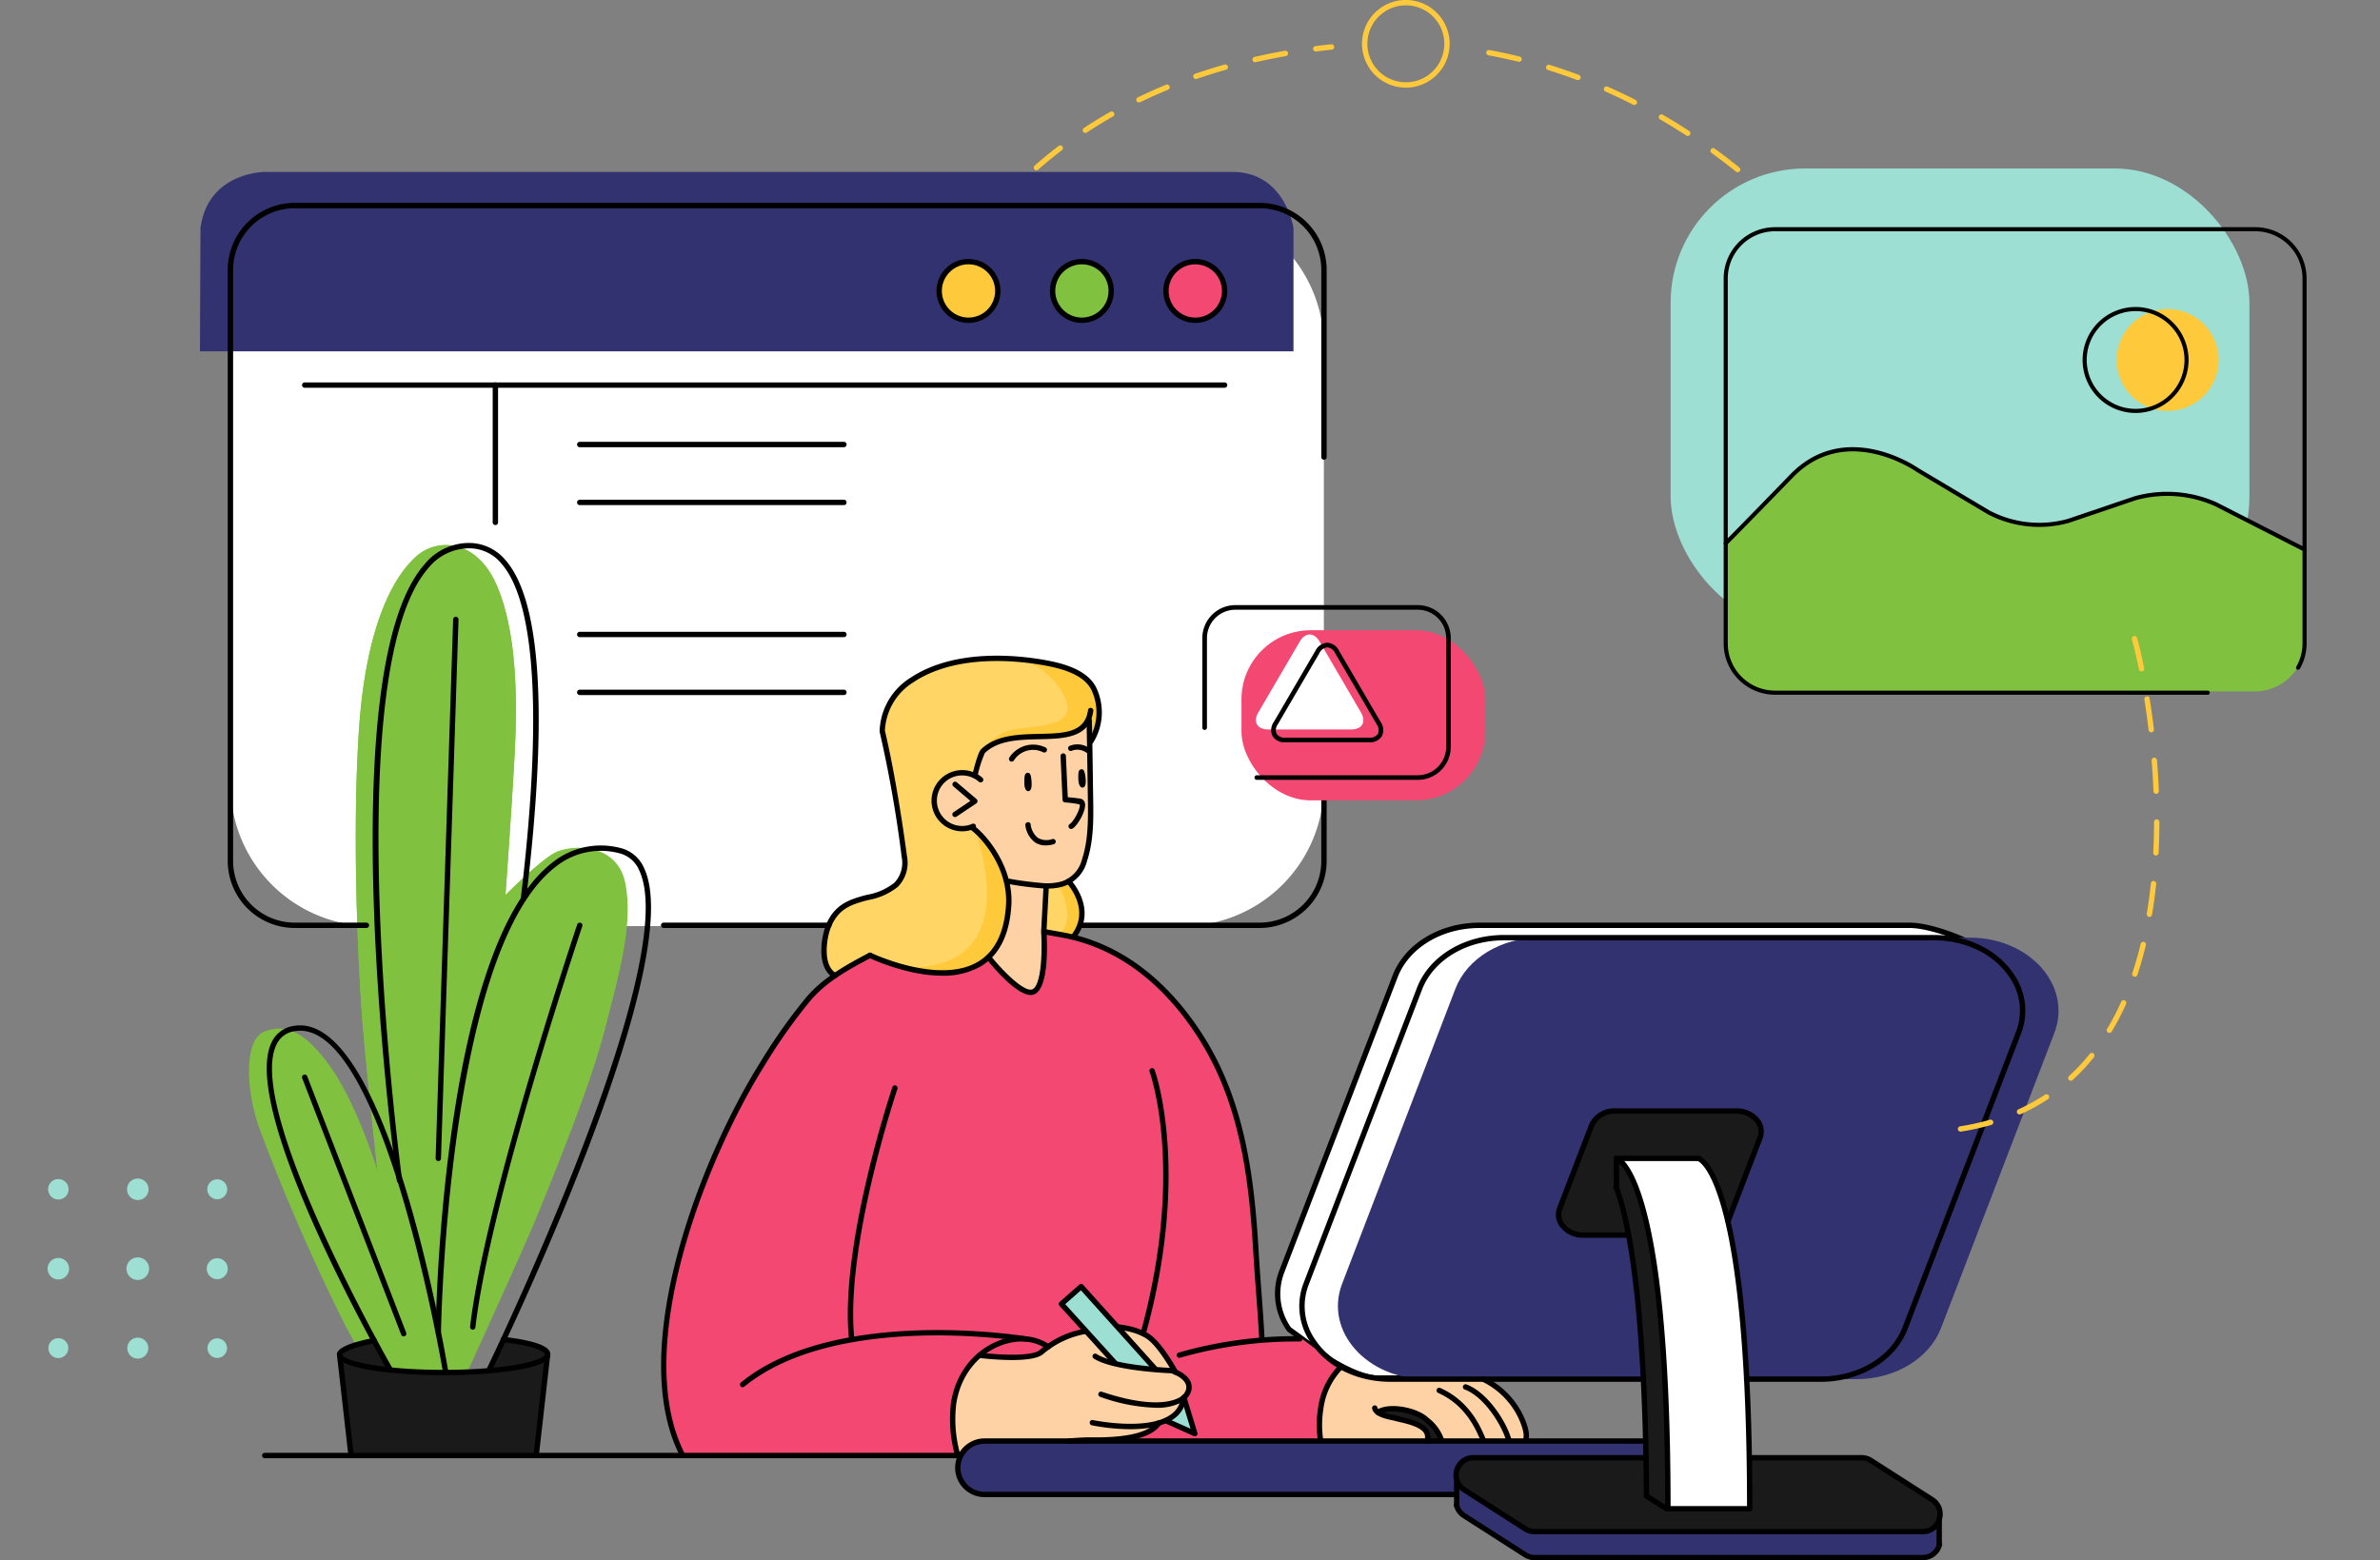 <svg xmlns="http://www.w3.org/2000/svg" width="400" height="262.279" viewBox="0 0 400 262.279">
  <rect x="0" y="0" width="400" height="262.279" fill="#808080" stroke="none"/>
  <g id="t2-ic1" transform="translate(-180 -397)">
    <rect id="Rectangle_5646" data-name="Rectangle 5646" width="400" height="262" transform="translate(180 397)" fill="none"/>
    <g id="Group_57772" data-name="Group 57772" transform="translate(5120.138 -1164.122)">
      <g id="Group_57692" data-name="Group 57692" transform="translate(-4711.227 1561.122)">
        <path id="Path_102372" data-name="Path 102372" d="M-4454.992,1575.851c-.216,0-.435-.009-.653-.028a7.326,7.326,0,0,1-5-2.6,7.336,7.336,0,0,1-1.7-5.376,7.318,7.318,0,0,1,2.6-5,7.329,7.329,0,0,1,5.376-1.7,7.324,7.324,0,0,1,5,2.6,7.338,7.338,0,0,1,1.7,5.376,7.321,7.321,0,0,1-2.6,5A7.309,7.309,0,0,1-4454.992,1575.851Zm-.025-13.829a6.419,6.419,0,0,0-4.146,1.513,6.415,6.415,0,0,0-2.28,4.389,6.419,6.419,0,0,0,1.488,4.718,6.42,6.42,0,0,0,4.391,2.283,6.362,6.362,0,0,0,4.716-1.489,6.419,6.419,0,0,0,2.281-4.389,6.423,6.423,0,0,0-1.489-4.718,6.417,6.417,0,0,0-4.391-2.283C-4454.638,1562.029-4454.83,1562.022-4455.017,1562.022Z" transform="translate(4462.372 -1561.122)" fill="#ffc93c"/>
      </g>
      <g id="Group_57693" data-name="Group 57693" transform="translate(-4690.353 1569.52)">
        <path id="Path_102373" data-name="Path 102373" d="M-4349.121,1630.206a.447.447,0,0,1-.4-.238c-.006-.012-.785-1.448-2.3-3.8a.45.45,0,0,1,.134-.623.448.448,0,0,1,.623.135c1.542,2.38,2.311,3.8,2.343,3.859a.451.451,0,0,1-.185.61A.433.433,0,0,1-4349.121,1630.206Zm-5.263-8.112a.448.448,0,0,1-.366-.187c-.982-1.36-2.03-2.749-3.121-4.125a.449.449,0,0,1,.075-.632.449.449,0,0,1,.632.075c1.1,1.385,2.158,2.783,3.146,4.156a.451.451,0,0,1-.1.629A.453.453,0,0,1-4354.384,1622.094Zm-6.445-8.144a.455.455,0,0,1-.342-.156c-1.131-1.3-2.3-2.6-3.468-3.834a.454.454,0,0,1,.018-.638.456.456,0,0,1,.639.019c1.175,1.251,2.351,2.549,3.493,3.865a.448.448,0,0,1-.046.635A.45.45,0,0,1-4360.829,1613.95Zm-7.125-7.54a.456.456,0,0,1-.313-.128c-1.232-1.193-2.507-2.377-3.794-3.515a.45.45,0,0,1-.04-.636.448.448,0,0,1,.635-.039c1.3,1.147,2.586,2.341,3.824,3.543a.451.451,0,0,1,.01.638A.446.446,0,0,1-4367.954,1606.409Zm-7.775-6.877a.442.442,0,0,1-.281-.1c-1.346-1.082-2.725-2.138-4.1-3.14a.455.455,0,0,1-.1-.63.455.455,0,0,1,.631-.1c1.388,1.01,2.78,2.077,4.134,3.168a.449.449,0,0,1,.068.633A.446.446,0,0,1-4375.729,1599.533Zm-8.387-6.1a.444.444,0,0,1-.247-.074c-1.427-.932-2.906-1.842-4.395-2.708a.451.451,0,0,1-.166-.616.449.449,0,0,1,.616-.163c1.5.872,3,1.792,4.438,2.734a.454.454,0,0,1,.131.624A.454.454,0,0,1-4384.116,1593.431Zm-8.973-5.2a.442.442,0,0,1-.2-.049c-1.535-.783-3.105-1.529-4.66-2.216a.452.452,0,0,1-.231-.594.457.457,0,0,1,.595-.231c1.572.694,3.156,1.446,4.7,2.238a.449.449,0,0,1,.2.607A.447.447,0,0,1-4393.088,1588.228Zm-9.479-4.186a.486.486,0,0,1-.16-.028c-1.608-.6-3.249-1.165-4.879-1.67a.451.451,0,0,1-.3-.563.446.446,0,0,1,.565-.3c1.643.51,3.3,1.078,4.93,1.686a.45.45,0,0,1,.261.58A.45.45,0,0,1-4402.568,1584.042Zm-9.9-3.068c-1.786-.425-3.48-.79-5.144-1.1a.453.453,0,0,1-.363-.524.435.435,0,0,1,.525-.361c1.683.309,3.4.678,5.087,1.094a.449.449,0,0,1,.332.546A.449.449,0,0,1-4412.47,1580.974Z" transform="translate(4417.984 -1578.979)" fill="#ffc93c"/>
      </g>
      <g id="Group_57694" data-name="Group 57694" transform="translate(-4791.253 1568.562)">
        <path id="Path_102374" data-name="Path 102374" d="M-4632.1,1642.609a.46.46,0,0,1-.447-.5,46.894,46.894,0,0,1,1.04-5.169.443.443,0,0,1,.547-.329.453.453,0,0,1,.328.547,47.586,47.586,0,0,0-1.021,5.057A.449.449,0,0,1-4632.1,1642.609Zm2.471-10.107c-.377-.1-.505-.353-.429-.591.536-1.645,1.135-3.3,1.779-4.907a.453.453,0,0,1,.586-.254.45.45,0,0,1,.251.585c-.637,1.6-1.23,3.231-1.76,4.857A.454.454,0,0,1-4629.626,1632.5Zm3.849-9.638a.433.433,0,0,1-.195-.044.449.449,0,0,1-.212-.6c.736-1.548,1.542-3.108,2.391-4.638a.459.459,0,0,1,.613-.175.452.452,0,0,1,.176.613c-.842,1.514-1.637,3.056-2.367,4.588A.449.449,0,0,1-4625.777,1622.864Zm5.054-9.063a.449.449,0,0,1-.247-.072.45.45,0,0,1-.132-.622c.944-1.46,1.946-2.9,2.979-4.285a.443.443,0,0,1,.63-.091.447.447,0,0,1,.092.628c-1.02,1.367-2.011,2.793-2.944,4.235A.452.452,0,0,1-4620.724,1613.8Zm6.2-8.3a.444.444,0,0,1-.294-.109.451.451,0,0,1-.048-.635c1.129-1.312,2.32-2.6,3.536-3.835a.45.45,0,0,1,.636,0,.448.448,0,0,1,0,.636c-1.2,1.218-2.378,2.494-3.492,3.79A.449.449,0,0,1-4614.519,1605.5Zm7.281-7.369a.447.447,0,0,1-.338-.153.449.449,0,0,1,.041-.635c1.3-1.145,2.656-2.258,4.03-3.307a.449.449,0,0,1,.631.085.452.452,0,0,1-.084.632c-1.356,1.037-2.7,2.136-3.983,3.267A.44.44,0,0,1-4607.238,1598.127Zm8.229-6.286a.445.445,0,0,1-.375-.2.448.448,0,0,1,.126-.624c1.432-.946,2.927-1.862,4.444-2.724a.45.45,0,0,1,.613.169.448.448,0,0,1-.168.613c-1.5.854-2.977,1.759-4.392,2.694A.448.448,0,0,1-4599.009,1591.841Zm9-5.118a.451.451,0,0,1-.4-.253.45.45,0,0,1,.208-.6c1.543-.749,3.142-1.465,4.753-2.128a.447.447,0,0,1,.587.244.449.449,0,0,1-.244.588c-1.593.658-3.175,1.367-4.7,2.106A.442.442,0,0,1-4590.01,1586.723Zm9.573-3.943a.449.449,0,0,1-.425-.3.448.448,0,0,1,.278-.572c1.612-.555,3.284-1.079,4.967-1.555a.452.452,0,0,1,.555.311.447.447,0,0,1-.311.555c-1.667.473-3.323.99-4.918,1.539A.451.451,0,0,1-4580.437,1582.78Zm9.961-2.824a.45.45,0,0,1-.439-.351.451.451,0,0,1,.339-.539c1.672-.381,3.387-.728,5.1-1.029a.452.452,0,0,1,.522.365.452.452,0,0,1-.366.522c-1.7.3-3.4.643-5.057,1.02A.457.457,0,0,1-4570.476,1579.956Zm10.2-1.806a.451.451,0,0,1-.448-.392.451.451,0,0,1,.389-.506l.3-.036q1.175-.15,2.346-.272a.463.463,0,0,1,.5.4.454.454,0,0,1-.4.5q-1.159.119-2.332.269l-.288.036C-4560.235,1578.147-4560.254,1578.149-4560.272,1578.149Z" transform="translate(4632.547 -1576.943)" fill="#ffc93c"/>
      </g>
      <rect id="Rectangle_5643" data-name="Rectangle 5643" width="97.283" height="77.684" rx="22.6" transform="translate(-4659.364 1589.445)" fill="#9ddfd3"/>
      <path id="Path_102375" data-name="Path 102375" d="M-4324.105,1762.39h80.723a8.3,8.3,0,0,0,8.28-8.28v-15.555l-14.9-7.613a20.11,20.11,0,0,0-13.614-1l-11.168,3.788a18.326,18.326,0,0,1-13.389-1.411l-11.971-7.131s-11.93-8.556-21.2,1.016c-6.6,6.811-11.046,11.3-11.046,11.3v16.609A8.3,8.3,0,0,0-4324.105,1762.39Z" transform="translate(-317.713 -85.048)" fill="#81c140"/>
      <path id="Path_102376" data-name="Path 102376" d="M-4184.084,1688.724a8.566,8.566,0,0,1-8.566-8.563,8.566,8.566,0,0,1,8.566-8.562,8.562,8.562,0,0,1,8.559,8.562A8.562,8.562,0,0,1-4184.084,1688.724Z" transform="translate(-391.737 -58.524)" fill="#ffc93c"/>
      <g id="Group_57695" data-name="Group 57695" transform="translate(-4650.444 1599.313)">
        <path id="Path_102377" data-name="Path 102377" d="M-4251.769,1720.93h-72.726a8.634,8.634,0,0,1-8.625-8.626v-61.345a8.634,8.634,0,0,1,8.625-8.624h80.724a8.633,8.633,0,0,1,8.623,8.624V1712.3a8.6,8.6,0,0,1-1.129,4.256.348.348,0,0,1-.47.128.346.346,0,0,1-.128-.473,7.894,7.894,0,0,0,1.039-3.911v-61.345a7.944,7.944,0,0,0-7.934-7.935h-80.724a7.945,7.945,0,0,0-7.936,7.935V1712.3a7.945,7.945,0,0,0,7.936,7.937h72.726a.344.344,0,0,1,.345.344A.344.344,0,0,1-4251.769,1720.93Z" transform="translate(4333.119 -1642.335)"/>
      </g>
      <g id="Group_57698" data-name="Group 57698" transform="translate(-4650.444 1612.731)">
        <g id="Group_57696" data-name="Group 57696" transform="translate(0 23.568)">
          <path id="Path_102378" data-name="Path 102378" d="M-4235.492,1738.537a.349.349,0,0,1-.157-.037l-14.9-7.611a19.629,19.629,0,0,0-13.346-.983l-11.168,3.788a18.654,18.654,0,0,1-13.677-1.441l-11.971-7.131c-.14-.1-11.822-8.28-20.773.959-6.521,6.735-11,11.257-11.048,11.3a.34.34,0,0,1-.488,0,.343.343,0,0,1,0-.486c.044-.046,4.522-4.563,11.042-11.3,9.369-9.678,21.523-1.143,21.646-1.055l11.948,7.115a17.9,17.9,0,0,0,13.1,1.381l11.167-3.788a20.412,20.412,0,0,1,13.881,1.02l14.9,7.611a.344.344,0,0,1,.15.463A.341.341,0,0,1-4235.492,1738.537Z" transform="translate(4333.12 -1720.986)"/>
        </g>
        <g id="Group_57697" data-name="Group 57697" transform="translate(60.323)">
          <path id="Path_102379" data-name="Path 102379" d="M-4195.933,1688.681a8.919,8.919,0,0,1-8.911-8.908,8.918,8.918,0,0,1,8.911-8.906,8.915,8.915,0,0,1,8.9,8.906A8.915,8.915,0,0,1-4195.933,1688.681Zm0-17.124a8.227,8.227,0,0,0-8.221,8.216,8.229,8.229,0,0,0,8.221,8.219,8.227,8.227,0,0,0,8.214-8.219A8.225,8.225,0,0,0-4195.933,1671.557Z" transform="translate(4204.844 -1670.868)"/>
        </g>
      </g>
      <path id="Rectangle_5644" data-name="Rectangle 5644" d="M23.734,0H160.019a23.734,23.734,0,0,1,23.734,23.734v73.8a23.733,23.733,0,0,1-23.733,23.733H23.733A23.733,23.733,0,0,1,0,97.533v-73.8A23.734,23.734,0,0,1,23.734,0Z" transform="translate(-4901.393 1595.53)" fill="#fff"/>
      <g id="Group_57699" data-name="Group 57699" transform="translate(-4725.862 1716.218)">
        <path id="Path_102380" data-name="Path 102380" d="M-4374.721,1895.634c-2.464-1.543-8.187-3.746-11.606-3.746H-4458.6c-6.487,0-12.227,3.474-14.191,8.587l-19.039,49.59a10.361,10.361,0,0,0,1.181,9.717l7.11,5.209s4.776,3,7.713,3h16.448l71.666-43.469Z" transform="translate(4492.989 -1891.438)" fill="#fff"/>
        <path id="Path_102381" data-name="Path 102381" d="M-4459.884,1967.939h-16.447c-3.033,0-7.754-2.946-7.953-3.071l-7.136-5.229a10.758,10.758,0,0,1-1.338-10.243l19.038-49.591c2.042-5.307,7.916-8.872,14.614-8.872h72.271c3.515,0,9.364,2.258,11.844,3.812a.447.447,0,0,1,.172.566l-12.991,28.894a.439.439,0,0,1-.175.2l-71.664,43.468A.456.456,0,0,1-4459.884,1967.939Zm-30.941-8.979,7.046,5.163c.021.01,4.674,2.915,7.448,2.915h16.322l71.437-43.33,12.769-28.4c-2.548-1.482-7.821-3.471-11.031-3.471h-72.271c-6.33,0-11.865,3.334-13.773,8.3l-19.038,49.591A9.878,9.878,0,0,0-4490.825,1958.96Z" transform="translate(4493.495 -1890.932)"/>
      </g>
      <path id="Path_102382" data-name="Path 102382" d="M-4677.39,1898.075s-9.923,2.76-19.931,21.647-12.4,30.234-13.935,38.747.17,20.011,2.562,23.7h46.235a6.356,6.356,0,0,1,4.563-2.622c3.16-.352,56.393,0,56.393,0s-.8-9.231,3.463-12.134l-6.751-5-6.573.13s-1.057-16.513-2.065-26.357a59.081,59.081,0,0,0-9.856-26.856c-5.324-8-13.78-14.7-24.323-15.237S-4677.39,1898.075-4677.39,1898.075Z" transform="translate(-116.7 -176.365)" fill="#f24872"/>
      <path id="Path_102383" data-name="Path 102383" d="M-4597.083,1854.379l.157-7.7s4.435.384,6.076-2.885,1.654-9.629,1.595-13.621-.544-11.093-.544-11.093-.494,2.49-5.045,2.52-10.359-.287-12.465,2.446l-1.3,3.882s-5.134-1.751-6.814,3.559,4.5,6.256,6.546,5.242c0,0,4.774,4.642,5.519,9.2s-.5,11.115-2.823,12.546c0,0,4.307,6.326,6.7,6.113S-4597.083,1854.379-4597.083,1854.379Z" transform="translate(-167.626 -136.65)" fill="#fed2a4"/>
      <path id="Path_102384" data-name="Path 102384" d="M-4442.74,2062.182a8.179,8.179,0,0,0-1.876-5.536,36.789,36.789,0,0,0-4.963-4.685h-18.107s-5.913-1.016-6.174-1.912c0,0-4.275,2.5-3.464,12.133h17.94s.544-1.931-2.059-2.7-5.961-1.755-5.961-1.755a3.522,3.522,0,0,1,2.162-.722,10.267,10.267,0,0,1,5.6,1.665,10.468,10.468,0,0,1,2.647,3.511Z" transform="translate(-240.879 -259.004)" fill="#fed2a4"/>
      <path id="Path_102385" data-name="Path 102385" d="M-4571.5,2042.821s-2.669-7.291-9.022-7.228l5.688,6.669s-4.706.316-5.866-.378l-5.6-5.6a56.5,56.5,0,0,0-6.712,2.78c-2.437,1.319-4.861,1.692-10.752,1.206,0,0-4.1,2.715-4.866,7.134s.729,9.74.729,9.74a4.382,4.382,0,0,1,3.967-2.434c2.9,0,24.356-.483,24.356-.483a6.956,6.956,0,0,0,4.723-2.359s3.057-.656,3.863-2.034a5.339,5.339,0,0,0,.833-2.25,2.3,2.3,0,0,0,1.094-2.125C-4569.312,2044.184-4571.5,2042.821-4571.5,2042.821Z" transform="translate(-171.26 -251.346)" fill="#fed2a4"/>
      <path id="Path_102386" data-name="Path 102386" d="M-4823.377,1894.757s9.516-20.767,12.025-26.974,8.521-20.832,10.935-30.2,4.867-17.789,3.5-24.738-9.113-6.5-11.7-5.245-8.45,7.168-8.45,7.168.963-13.143,1.506-22.96.439-20.937-2.881-28.867-9.919-8.192-13.407-5.243-8.612,10.725-9.85,29.5,0,42.07.732,50.447,2.379,23.476,2.379,23.476-3.341-11.046-7.943-17.513-7.915-7.055-11.041-5.865-3.456,8.635-.907,16.143a340.879,340.879,0,0,0,14.627,33.528c3.543,6.513,3.944,7.22,3.944,7.22S-4829.827,1895.677-4823.377,1894.757Z" transform="translate(-38.119 -103.219)" fill="#81c140"/>
      <path id="Path_102387" data-name="Path 102387" d="M-4610.007,1810.327s2.891-2.12,1.379-7.208-6.4-5.827-12.807-6.51-15.079.246-19.11,4.022a12.7,12.7,0,0,0-4.2,8.012s2.509,12.575,3.116,16.865,1.771,8.394-1.77,9.718-10.05,1.741-10.822,7.687,1.05,6.849,1.05,6.849l6.2-3.415s9.3,4.578,15.889,2.549,7.667-8,7.614-11.249a17.16,17.16,0,0,0-3.574-10.224c-2.341-2.707-2.6-2.554-2.6-2.554s-4.3,1.565-6.118-3.33,4.16-6.453,6.577-5.361l1.391-4.476a7.493,7.493,0,0,1,5.351-2.059c3.585-.057,6.545.114,8.366-.4s3.738-1.426,4.06-2.819Z" transform="translate(-147.124 -124.638)" fill="#ffd566"/>
      <path id="Path_102388" data-name="Path 102388" d="M-4575.7,1876.93l-.4,7.693,4.881.933a6.369,6.369,0,0,0,1.617-4.073c-.032-2.348-2.081-5.311-2.081-5.311S-4574.938,1877.327-4575.7,1876.93Z" transform="translate(-188.605 -166.895)" fill="#ffd566"/>
      <path id="Path_102389" data-name="Path 102389" d="M-4877.691,1652.744h183.79v-20.749s-1.431-9.41-10.206-9.41h-162.771s-9.466.031-10.722,9.41Z" transform="translate(-28.843 -32.559)" fill="#31326f"/>
      <path id="Path_102390" data-name="Path 102390" d="M-4413.815,1970.513h-42.275c-10.074,0-17.24-8.1-14.191-16.039l19.039-49.589c1.964-5.113,7.7-8.587,14.191-8.587h72.273c10.074,0,17.239,8.1,14.191,16.039l-19.039,49.59c-1.964,5.113-7.7,8.586-14.192,8.586h-30Z" transform="translate(-244.288 -177.556)" fill="#31326f"/>
      <path id="Path_102391" data-name="Path 102391" d="M-4527.661,2067.59l-1.784-4.836s-1.439,2.774-2.971,2.86Z" transform="translate(-211.749 -265.735)" fill="#9ddfd3"/>
      <path id="Path_102392" data-name="Path 102392" d="M-4553.792,2034.809l-12.807-13.627-3.2,2.647,9.049,10.16Z" transform="translate(-191.945 -243.712)" fill="#9ddfd3"/>
      <path id="Path_102393" data-name="Path 102393" d="M-4523.08,2085.232h-79.557a4.182,4.182,0,0,1-4.194-4.489c0-4.519,3.967-4.49,3.967-4.49h111.775v2.8h-29.985a3.266,3.266,0,0,0-1.918,3.655Z" transform="translate(-172.329 -272.885)" fill="#31326f"/>
      <path id="Path_102394" data-name="Path 102394" d="M-4363.563,1976.233l5.293-13.6s1.253-2.675-2.9-4.212l-21.97-.113s-2.249-.015-3.444,2.8-5.534,13.831-5.534,13.831a4.01,4.01,0,0,0,3.613,4.216,37.772,37.772,0,0,0,8.2,0s-2.249-7.965-2.174-8.14.16-4.742.16-4.742l14.044-.019S-4364.36,1971-4363.563,1976.233Z" transform="translate(-286.068 -210.403)" fill="#1a1a1a"/>
      <path id="Path_102395" data-name="Path 102395" d="M-4428.756,2091.179l12.6,8.2,66.162-.024s1.982-.886,2.43-1.8v4.117s-.464,1.878-2.056,1.971h-66.646l-12-7.566a2.507,2.507,0,0,1-.485-1.594C-4428.658,2093.636-4428.756,2091.179-4428.756,2091.179Z" transform="translate(-266.662 -280.792)" fill="#31326f"/>
      <path id="Path_102396" data-name="Path 102396" d="M-4359.73,2081.951l11.729,7.715s1.413,2.2,0,3.558a3.14,3.14,0,0,1-2.522,1.141l-65.611.011-12.105-7.879s-1.726-3.146,1.348-4.342l30.155-.2.154,6.48,3.449,2.134,13.542-.042.2-8.794Z" transform="translate(-266.679 -275.786)" fill="#1a1a1a"/>
      <path id="Path_102397" data-name="Path 102397" d="M-4821.8,2039.979l2.563,4.906s-7.642-.729-8.026-2.137S-4821.8,2039.979-4821.8,2039.979Z" transform="translate(-55.547 -253.67)" fill="#1a1a1a"/>
      <path id="Path_102398" data-name="Path 102398" d="M-4771.823,2039.979l-2.319,4.906s9.307-.56,9.563-2.415S-4771.823,2039.979-4771.823,2039.979Z" transform="translate(-83.697 -253.67)" fill="#1a1a1a"/>
      <path id="Path_102399" data-name="Path 102399" d="M-4827.779,2045.869l1.915,16.627h31.127l1.751-16.492s-4.279,2.634-17.4,2.634S-4827.779,2045.869-4827.779,2045.869Z" transform="translate(-55.283 -256.79)" fill="#1a1a1a"/>
      <path id="Path_102400" data-name="Path 102400" d="M-4522.583,1659.576a4.925,4.925,0,0,1-4.926,4.925,4.925,4.925,0,0,1-4.925-4.925,4.925,4.925,0,0,1,4.925-4.925A4.925,4.925,0,0,1-4522.583,1659.576Z" transform="translate(-211.74 -49.546)" fill="#f24872"/>
      <path id="Path_102401" data-name="Path 102401" d="M-4563.111,1659.576a4.925,4.925,0,0,1-4.925,4.925,4.925,4.925,0,0,1-4.925-4.925,4.925,4.925,0,0,1,4.925-4.925A4.925,4.925,0,0,1-4563.111,1659.576Z" transform="translate(-190.271 -49.546)" fill="#81c140"/>
      <circle id="Ellipse_4118" data-name="Ellipse 4118" cx="4.925" cy="4.925" r="4.925" transform="translate(-4782.289 1605.105)" fill="#ffc93c"/>
      <path id="Path_102402" data-name="Path 102402" d="M-4371.271,1975.226s4.8,2.337,7.223,25.51,1.348,33.4,1.348,33.4l13.542-.042s.194-14.245-.729-28.55-2.829-25.764-7.34-30.337Z" transform="translate(-297.114 -219.357)" fill="#fff"/>
      <path id="Path_102403" data-name="Path 102403" d="M-4371.271,1975.248v4.742s1.793,4.241,2.9,14.4,1.857,20.406,1.867,26.126.353,11.507.353,11.507l3.448,2.135s.08-13.789-.617-23.918-1.582-20.053-3.458-25.583S-4368.8,1977.536-4371.271,1975.248Z" transform="translate(-297.114 -219.379)" fill="#1a1a1a"/>
      <path id="Path_102404" data-name="Path 102404" d="M-4796.849,1814.769s.962-13.142,1.506-22.959.439-20.937-2.882-28.867-9.918-8.192-13.407-5.243-8.611,10.725-9.848,29.5,0,42.07.732,50.447,2.379,23.476,2.379,23.476l6.736,26.292s.525-10.9.952-17.214a210.46,210.46,0,0,1,5.016-33.048C-4802.184,1822.038-4796.849,1814.769-4796.849,1814.769Z" transform="translate(-58.341 -103.219)" fill="#81c140"/>
      <path id="Path_102405" data-name="Path 102405" d="M-4445.772,2070.03a8.75,8.75,0,0,0-3.6-4.389c-2.689-1.579-6.152-.265-6.152-.265s.09.521,2.951,1.033,5.563,1.046,4.873,3.811Z" transform="translate(-252.482 -266.851)" fill="#1a1a1a"/>
      <path id="Path_102406" data-name="Path 102406" d="M-4579.409,1806.6v3.9s2.891-2.12,1.379-7.208-6.4-5.826-12.807-6.509c-.2-.022-.409-.036-.613-.055,4.59.579,8.89,6.171,8.437,8.65s-4.953,2.636-8.652,3.091a7.722,7.722,0,0,0-4.984,2.934,7.907,7.907,0,0,1,4.813-1.586c3.586-.057,6.545.114,8.367-.4S-4579.731,1807.991-4579.409,1806.6Z" transform="translate(-177.722 -124.809)" fill="#ffc93c"/>
      <path id="Path_102407" data-name="Path 102407" d="M-4608.552,1870a17.159,17.159,0,0,0-3.574-10.224,21.99,21.99,0,0,0-2.188-2.3c1.126,3.054,7.737,22.907-10.627,23.3-.473.01-.907.027-1.323.047,3.1.843,6.912,1.407,10.1.427C-4609.573,1879.221-4608.5,1873.244-4608.552,1870Z" transform="translate(-162.034 -156.99)" fill="#ffc93c"/>
      <path id="Path_102408" data-name="Path 102408" d="M-4570.618,1885.082c-.03.028,2.3.474,2.3.474a6.368,6.368,0,0,0,1.617-4.073c-.033-2.348-2.082-5.312-2.082-5.312l-1.835.869S-4567.545,1882.473-4570.618,1885.082Z" transform="translate(-191.511 -166.894)" fill="#ffc93c"/>
      <g id="Group_57700" data-name="Group 57700" transform="translate(-4896.096 1805.35)">
        <path id="Path_102409" data-name="Path 102409" d="M-4738.557,2081.369h-116.488a.449.449,0,0,1-.449-.45.449.449,0,0,1,.449-.451h116.488a.45.45,0,0,1,.449.451A.45.45,0,0,1-4738.557,2081.369Z" transform="translate(4855.495 -2080.468)"/>
      </g>
      <g id="Group_57701" data-name="Group 57701" transform="translate(-4721.771 1718.292)">
        <path id="Path_102410" data-name="Path 102410" d="M-4397.166,1970.458h-12.446a.448.448,0,0,1-.451-.45.448.448,0,0,1,.451-.451h12.446c6.333,0,11.866-3.334,13.768-8.3l19.04-49.591a9.882,9.882,0,0,0-1.182-9.375c-2.6-3.788-7.306-6.049-12.585-6.049H-4450.4c-6.333,0-11.866,3.334-13.768,8.3l-19.042,49.588a9.889,9.889,0,0,0,1.187,9.379c2.6,3.787,7.308,6.049,12.583,6.049h42.276a.448.448,0,0,1,.45.451.448.448,0,0,1-.45.45h-42.276c-5.573,0-10.556-2.408-13.326-6.439a10.772,10.772,0,0,1-1.286-10.214l19.04-49.588c2.039-5.307,7.909-8.875,14.611-8.875h72.274c5.573,0,10.559,2.408,13.326,6.44a10.765,10.765,0,0,1,1.286,10.211l-19.04,49.591C-4384.592,1966.89-4390.463,1970.458-4397.166,1970.458Z" transform="translate(4484.794 -1895.341)"/>
      </g>
      <g id="Group_57702" data-name="Group 57702" transform="translate(-4678.638 1747.433)">
        <path id="Path_102411" data-name="Path 102411" d="M-4380.939,1979.076h-7.5a4.809,4.809,0,0,1-4.015-1.952,3.4,3.4,0,0,1-.4-3.171l5.354-13.942a4.621,4.621,0,0,1,4.413-2.7h20.322a4.812,4.812,0,0,1,4.016,1.952,3.38,3.38,0,0,1,.39,3.172l-5.347,13.942a.456.456,0,0,1-.585.259.455.455,0,0,1-.26-.584l5.352-13.942a2.461,2.461,0,0,0-.294-2.336,3.955,3.955,0,0,0-3.271-1.561h-20.322a3.724,3.724,0,0,0-3.571,2.127l-5.351,13.942a2.46,2.46,0,0,0,.3,2.336,3.955,3.955,0,0,0,3.271,1.56h7.5a.449.449,0,0,1,.451.45A.448.448,0,0,1-4380.939,1979.076Z" transform="translate(4393.073 -1957.309)"/>
      </g>
      <g id="Group_57703" data-name="Group 57703" transform="translate(-4668.907 1755.401)">
        <path id="Path_102412" data-name="Path 102412" d="M-4363.288,2034.043a.448.448,0,0,1-.45-.45c0-55.555-8.219-58.43-8.3-58.451a.459.459,0,0,1-.332-.538.452.452,0,0,1,.506-.347c.37.065,9.026,2.242,9.026,59.336A.448.448,0,0,1-4363.288,2034.043Z" transform="translate(4372.38 -1974.253)"/>
      </g>
      <g id="Group_57704" data-name="Group 57704" transform="translate(-4668.996 1760.162)">
        <path id="Path_102413" data-name="Path 102413" d="M-4366.99,2037.274a.449.449,0,0,1-.451-.447c-.223-34.33-3.291-47.212-5.1-51.837a.447.447,0,0,1,.256-.582.449.449,0,0,1,.582.257c1.833,4.678,4.939,17.679,5.161,52.155a.447.447,0,0,1-.448.453Z" transform="translate(4372.57 -1984.378)"/>
      </g>
      <g id="Group_57705" data-name="Group 57705" transform="translate(-4663.867 1755.401)">
        <path id="Path_102414" data-name="Path 102414" d="M-4343.868,2034.043h-14a.449.449,0,0,1-.241-.072l-3.342-2.133a.444.444,0,0,1-.138-.619.44.44,0,0,1,.619-.138l3.234,2.061h13.42c-.044-55.124-8.216-57.979-8.3-58a.46.46,0,0,1-.331-.538.449.449,0,0,1,.507-.347c.369.065,9.022,2.242,9.022,59.336A.448.448,0,0,1-4343.868,2034.043Z" transform="translate(4361.664 -1974.253)"/>
      </g>
      <g id="Group_57706" data-name="Group 57706" transform="translate(-4668.918 1755.399)">
        <path id="Path_102415" data-name="Path 102415" d="M-4371.954,1980.084a.448.448,0,0,1-.45-.45V1974.7a.448.448,0,0,1,.45-.45h13.746a.448.448,0,0,1,.45.45.449.449,0,0,1-.45.45H-4371.5v4.485A.449.449,0,0,1-4371.954,1980.084Z" transform="translate(4372.404 -1974.249)"/>
      </g>
      <g id="Group_57707" data-name="Group 57707" transform="translate(-4695.863 1805.716)">
        <path id="Path_102416" data-name="Path 102416" d="M-4350.849,2094.573h-65.2a3.354,3.354,0,0,1-1.82-.535l-10.274-6.576a3.309,3.309,0,0,1-1.419-3.788,3.307,3.307,0,0,1,3.239-2.426h28.813a.448.448,0,0,1,.45.45.448.448,0,0,1-.45.451h-28.813a2.431,2.431,0,0,0-2.374,1.78,2.429,2.429,0,0,0,1.042,2.777l10.273,6.576a2.452,2.452,0,0,0,1.332.391h65.2a2.431,2.431,0,0,0,2.374-1.78,2.432,2.432,0,0,0-1.042-2.78l-10.273-6.577a2.481,2.481,0,0,0-1.333-.387h-18.79a.449.449,0,0,1-.45-.451.448.448,0,0,1,.45-.45h18.79a3.4,3.4,0,0,1,1.817.528l10.276,6.58a3.312,3.312,0,0,1,1.419,3.791A3.312,3.312,0,0,1-4350.849,2094.573Z" transform="translate(4429.703 -2081.247)"/>
      </g>
      <g id="Group_57708" data-name="Group 57708" transform="translate(-4695.777 1813.726)">
        <path id="Path_102417" data-name="Path 102417" d="M-4350.751,2107.955h-65.2a3.4,3.4,0,0,1-1.816-.528l-10.277-6.581a3.319,3.319,0,0,1-1.464-2,.453.453,0,0,1,.329-.547.443.443,0,0,1,.547.328,2.427,2.427,0,0,0,1.076,1.467l10.274,6.577a2.481,2.481,0,0,0,1.331.387h65.2a2.419,2.419,0,0,0,2.4-1.88.434.434,0,0,1,.547-.328.454.454,0,0,1,.328.547A3.328,3.328,0,0,1-4350.751,2107.955Z" transform="translate(4429.52 -2098.279)"/>
      </g>
      <g id="Group_57709" data-name="Group 57709" transform="translate(-4695.77 1809.653)">
        <path id="Path_102418" data-name="Path 102418" d="M-4429.055,2094.6a.448.448,0,0,1-.45-.45v-4.075a.448.448,0,0,1,.45-.45.448.448,0,0,1,.451.45v4.075A.448.448,0,0,1-4429.055,2094.6Z" transform="translate(4429.505 -2089.62)"/>
      </g>
      <g id="Group_57710" data-name="Group 57710" transform="translate(-4614.673 1816.321)">
        <path id="Path_102419" data-name="Path 102419" d="M-4256.6,2108.645a.449.449,0,0,1-.45-.45v-3.947a.449.449,0,0,1,.45-.45.448.448,0,0,1,.45.45v3.947A.448.448,0,0,1-4256.6,2108.645Z" transform="translate(4257.053 -2103.798)"/>
      </g>
      <g id="Group_57711" data-name="Group 57711" transform="translate(-4783.583 1690.582)">
        <path id="Path_102420" data-name="Path 102420" d="M-4611.084,1846.7a5.444,5.444,0,0,1-.676-.044,5.156,5.156,0,0,1-4.433-5.773,5.169,5.169,0,0,1,5.773-4.431,5.107,5.107,0,0,1,2.738,1.245.453.453,0,0,1,.039.638.455.455,0,0,1-.636.038,4.193,4.193,0,0,0-2.258-1.026,4.234,4.234,0,0,0-4.761,3.656,4.25,4.25,0,0,0,3.658,4.76,4.109,4.109,0,0,0,2.246-.316.453.453,0,0,1,.594.232.451.451,0,0,1-.231.594A5.1,5.1,0,0,1-4611.084,1846.7Z" transform="translate(4616.237 -1836.417)"/>
      </g>
      <g id="Group_57712" data-name="Group 57712" transform="translate(-4780.079 1692.529)">
        <path id="Path_102421" data-name="Path 102421" d="M-4608.336,1846.508a.451.451,0,0,1-.376-.2.453.453,0,0,1,.125-.626l2.833-1.9-2.864-2.433a.45.45,0,0,1-.052-.635.447.447,0,0,1,.636-.053l3.318,2.821a.452.452,0,0,1,.158.369.454.454,0,0,1-.2.35l-3.329,2.227A.459.459,0,0,1-4608.336,1846.508Z" transform="translate(4608.787 -1840.557)"/>
      </g>
      <g id="Group_57713" data-name="Group 57713" transform="translate(-4802.101 1671.338)">
        <path id="Path_102422" data-name="Path 102422" d="M-4653.326,1849.732a.458.458,0,0,1-.228-.059c-1.636-.951-2.335-3.109-1.966-6.073s1.552-5.1,3.508-6.355a8.691,8.691,0,0,1,1.434-.732,21.223,21.223,0,0,1,2.642-.816,10.18,10.18,0,0,0,4.583-2.017,4.859,4.859,0,0,0,1.248-4.3,209.646,209.646,0,0,0-3.713-21.1,10.97,10.97,0,0,1,5.093-9.01c7.639-5.138,18.608-3.8,22.976-2.987,3.072.576,7.3,1.727,8.562,5.1a9.654,9.654,0,0,1-.759,8.779.445.445,0,0,1-.627.118.45.45,0,0,1-.121-.625,8.748,8.748,0,0,0,.663-7.956c-1.1-2.943-5.027-3.994-7.883-4.526-4.254-.8-14.945-2.114-22.307,2.849a10.1,10.1,0,0,0-4.707,8.1c.192.779,1.958,8.091,3.718,21.138a5.752,5.752,0,0,1-1.529,5.085,11.039,11.039,0,0,1-4.967,2.227,20.627,20.627,0,0,0-2.531.776,8.348,8.348,0,0,0-1.287.657c-1.721,1.107-2.764,3.027-3.1,5.71-.187,1.5-.237,4.16,1.523,5.179a.452.452,0,0,1,.163.616A.449.449,0,0,1-4653.326,1849.732Z" transform="translate(4655.616 -1795.494)"/>
      </g>
      <g id="Group_57714" data-name="Group 57714" transform="translate(-4815.771 1784.709)">
        <path id="Path_102423" data-name="Path 102423" d="M-4684.236,2046.181a.451.451,0,0,1-.349-.166.452.452,0,0,1,.064-.635c15.856-12.928,47.51-7.815,47.831-7.759a.45.45,0,0,1,.369.519.453.453,0,0,1-.519.369c-.312-.05-31.572-5.1-47.111,7.571A.46.46,0,0,1-4684.236,2046.181Z" transform="translate(4684.687 -2036.577)"/>
      </g>
      <g id="Group_57715" data-name="Group 57715" transform="translate(-4829.024 1721.257)">
        <path id="Path_102424" data-name="Path 102424" d="M-4709.238,1986.64a.447.447,0,0,1-.4-.244c-9.255-17.9,3.316-50.151,13.414-66.279a92.357,92.357,0,0,1,7.786-11c2.741-3.218,6.516-5.344,10.467-7.415a.449.449,0,0,1,.608.191.451.451,0,0,1-.189.609c-4.018,2.1-7.56,4.1-10.2,7.2a92.324,92.324,0,0,0-7.707,10.9c-9.992,15.962-22.46,47.827-13.377,65.391a.45.45,0,0,1-.2.607A.429.429,0,0,1-4709.238,1986.64Z" transform="translate(4712.867 -1901.647)"/>
      </g>
      <g id="Group_57716" data-name="Group 57716" transform="translate(-4764.787 1717.285)">
        <path id="Path_102425" data-name="Path 102425" d="M-4539.546,1962.416a.453.453,0,0,1-.451-.426c-.137-2.615-.335-5.257-.525-7.809-.163-2.174-.325-4.347-.455-6.53-.663-11.2-1.932-24.068-8.64-35.149-4.117-6.805-11.433-15.4-22.9-17.735-.934-.191-3.75-.679-3.75-.679l.153-.888s2.835.495,3.776.685c11.787,2.4,19.282,11.193,23.5,18.148,6.813,11.259,8.1,24.259,8.767,35.562.128,2.18.292,4.35.454,6.518.191,2.561.387,5.207.527,7.828a.452.452,0,0,1-.427.476Z" transform="translate(4576.268 -1893.2)"/>
      </g>
      <g id="Group_57717" data-name="Group 57717" transform="translate(-4770.977 1681.739)">
        <path id="Path_102426" data-name="Path 102426" d="M-4582.478,1846.362c-.415,0-.855-.022-1.323-.059-1.509-.132-3.723-.4-5.269-.71a.449.449,0,0,1-.354-.529.443.443,0,0,1,.532-.353c1.509.3,3.683.566,5.167.691a9.086,9.086,0,0,0,3.633-.266,5.207,5.207,0,0,0,3.352-3.712c1.089-3.315,1.031-6.915.976-10.4l-.02-1.313c-.045-3.025-.134-9.311-.206-11.64a.449.449,0,0,1,.436-.463.438.438,0,0,1,.465.438c.072,2.333.163,8.625.2,11.652l.021,1.31c.057,3.556.116,7.234-1.02,10.693a6.035,6.035,0,0,1-3.937,4.288A8.716,8.716,0,0,1-4582.478,1846.362Z" transform="translate(4589.432 -1817.611)"/>
      </g>
      <path id="Path_102427" data-name="Path 102427" d="M-4582.552,1837.37c.359-.056.6.1.7,1.394.115,1.445-.259,1.7-.584,1.687s-.649-.458-.633-1.491S-4583.024,1837.444-4582.552,1837.37Z" transform="translate(-184.918 -146.334)"/>
      <path id="Path_102428" data-name="Path 102428" d="M-4563.317,1836.114c.358-.069.6.077.751,1.369.165,1.44-.2,1.708-.526,1.706s-.665-.437-.685-1.47S-4563.786,1836.2-4563.317,1836.114Z" transform="translate(-195.133 -145.667)"/>
      <g id="Group_57718" data-name="Group 57718" transform="translate(-4760.625 1686.288)">
        <path id="Path_102429" data-name="Path 102429" d="M-4563.923,1828.844a.448.448,0,0,1-.3-.109,2.59,2.59,0,0,0-2.633-.391.437.437,0,0,1-.55-.322.449.449,0,0,1,.322-.547,3.45,3.45,0,0,1,3.453.578.45.45,0,0,1,.045.635A.445.445,0,0,1-4563.923,1828.844Z" transform="translate(4567.417 -1827.286)"/>
      </g>
      <g id="Group_57719" data-name="Group 57719" transform="translate(-4774.434 1709.694)">
        <path id="Path_102430" data-name="Path 102430" d="M-4589.253,1895.748c-2.5,0-6.585-4.976-7.433-6.042a.453.453,0,0,1,.074-.635.458.458,0,0,1,.632.072c2.106,2.655,5.638,6.139,6.971,5.664,1.523-.591,1.729-6.252,1.5-9.683l.4-7.64a.458.458,0,0,1,.473-.425.452.452,0,0,1,.427.475l-.4,7.584c.106,1.538.5,9.529-2.074,10.527A1.575,1.575,0,0,1-4589.253,1895.748Z" transform="translate(4596.783 -1877.059)"/>
      </g>
      <g id="Group_57720" data-name="Group 57720" transform="translate(-4761 1708.828)">
        <path id="Path_102431" data-name="Path 102431" d="M-4566.727,1885.115a.467.467,0,0,1-.261-.081.451.451,0,0,1-.106-.629c2.993-4.219-.954-8.385-.995-8.425a.45.45,0,0,1,.011-.638.452.452,0,0,1,.637.013c.045.047,4.5,4.751,1.082,9.57A.446.446,0,0,1-4566.727,1885.115Z" transform="translate(4568.217 -1875.217)"/>
      </g>
      <g id="Group_57721" data-name="Group 57721" transform="translate(-4776.749 1680.111)">
        <path id="Path_102432" data-name="Path 102432" d="M-4601.255,1826.036c-.347-.069-.5-.313-.438-.557.275-1.145.969-3.868,1.487-4.369,2.5-2.42,6.373-2.508,9.787-2.583,4.116-.094,7.67-.172,8.181-3.981a.43.43,0,0,1,.507-.387.452.452,0,0,1,.388.506c-.615,4.572-4.9,4.669-9.055,4.763-3.409.076-6.934.154-9.182,2.33a19.658,19.658,0,0,0-1.236,3.934A.45.45,0,0,1-4601.255,1826.036Z" transform="translate(4601.705 -1814.15)"/>
      </g>
      <g id="Group_57722" data-name="Group 57722" transform="translate(-4794.368 1699.784)">
        <path id="Path_102433" data-name="Path 102433" d="M-4626.6,1881.338c-5.95,0-11.969-2.856-12.314-3.021a.45.45,0,0,1-.21-.6.444.444,0,0,1,.6-.213c.112.056,11.328,5.373,17.9,1.513,2.866-1.679,4.467-4.894,4.756-9.557.378-6.039-3.853-11.14-5.96-12.663a.451.451,0,0,1-.1-.628.459.459,0,0,1,.63-.1c2.238,1.62,6.732,7.037,6.333,13.451-.311,4.983-2.061,8.441-5.2,10.28A12.631,12.631,0,0,1-4626.6,1881.338Z" transform="translate(4639.173 -1855.984)"/>
      </g>
      <g id="Group_57723" data-name="Group 57723" transform="translate(-4797.653 1743.567)">
        <path id="Path_102434" data-name="Path 102434" d="M-4645.522,1992.022a.451.451,0,0,1-.449-.407c-1.558-15.806,7.217-41.954,7.306-42.217a.442.442,0,0,1,.571-.281.448.448,0,0,1,.284.569c-.088.26-8.8,26.226-7.263,41.842a.448.448,0,0,1-.4.491A.206.206,0,0,1-4645.522,1992.022Z" transform="translate(4646.157 -1949.087)"/>
      </g>
      <g id="Group_57724" data-name="Group 57724" transform="translate(-4767.815 1699.327)">
        <path id="Path_102435" data-name="Path 102435" d="M-4579.288,1858.922a3.167,3.167,0,0,1-1.844-.545,4.265,4.265,0,0,1-1.574-2.862.451.451,0,0,1,.405-.491.416.416,0,0,1,.493.4,3.38,3.38,0,0,0,1.191,2.211,2.873,2.873,0,0,0,2.45.216.456.456,0,0,1,.555.315.451.451,0,0,1-.317.553A5.172,5.172,0,0,1-4579.288,1858.922Z" transform="translate(4582.708 -1855.011)"/>
      </g>
      <g id="Group_57725" data-name="Group 57725" transform="translate(-4780.507 1785.728)">
        <path id="Path_102436" data-name="Path 102436" d="M-4608.349,2059.265a.451.451,0,0,1-.438-.347,22.684,22.684,0,0,1-.708-9.01c1.181-7.453,7.208-11.3,12.184-11.162a8.283,8.283,0,0,1,4.371,1.4.448.448,0,0,1,.167.613.444.444,0,0,1-.614.169,7.456,7.456,0,0,0-3.953-1.276c-4.651-.131-10.166,3.462-11.264,10.405a21.542,21.542,0,0,0,.693,8.659.45.45,0,0,1-.335.541A.383.383,0,0,1-4608.349,2059.265Z" transform="translate(4609.697 -2038.742)"/>
      </g>
      <g id="Group_57726" data-name="Group 57726" transform="translate(-4742.369 1785.734)">
        <path id="Path_102437" data-name="Path 102437" d="M-4528.148,2042.4a.452.452,0,0,1-.43-.319.451.451,0,0,1,.3-.563,71.33,71.33,0,0,1,20.359-2.762.452.452,0,0,1,.454.447.449.449,0,0,1-.447.454,70.407,70.407,0,0,0-20.1,2.724A.475.475,0,0,1-4528.148,2042.4Z" transform="translate(4528.599 -2038.757)"/>
      </g>
      <g id="Group_57727" data-name="Group 57727" transform="translate(-4718.838 1790.411)">
        <path id="Path_102438" data-name="Path 102438" d="M-4477.924,2061.92a.451.451,0,0,1-.448-.392,17.856,17.856,0,0,1,.018-5.291,12.692,12.692,0,0,1,3.576-7.406.454.454,0,0,1,.636,0,.449.449,0,0,1,0,.638,11.843,11.843,0,0,0-3.319,6.909,16.9,16.9,0,0,0-.014,5.031.453.453,0,0,1-.388.507A.366.366,0,0,1-4477.924,2061.92Z" transform="translate(4478.56 -2048.702)"/>
      </g>
      <g id="Group_57728" data-name="Group 57728" transform="translate(-4748.464 1740.68)">
        <path id="Path_102439" data-name="Path 102439" d="M-4541.106,1988.035c-.359-.081-.5-.332-.435-.569,7.535-27.284,1.579-43.746,1.518-43.909a.453.453,0,0,1,.264-.581.458.458,0,0,1,.58.262c.063.166,6.127,16.876-1.493,44.466A.452.452,0,0,1-4541.106,1988.035Z" transform="translate(4541.556 -1942.949)"/>
      </g>
      <g id="Group_57729" data-name="Group 57729" transform="translate(-4779.61 1802.917)">
        <path id="Path_102440" data-name="Path 102440" d="M-4523.585,2085.174h-79.262a4.944,4.944,0,0,1-4.94-4.938,4.947,4.947,0,0,1,4.94-4.942h110.781a.449.449,0,0,1,.45.45.449.449,0,0,1-.45.451h-110.781a4.045,4.045,0,0,0-4.039,4.041,4.042,4.042,0,0,0,4.039,4.037h79.262a.449.449,0,0,1,.451.45A.449.449,0,0,1-4523.585,2085.174Z" transform="translate(4607.788 -2075.294)"/>
      </g>
      <g id="Group_57730" data-name="Group 57730" transform="translate(-4761.896 1687.762)">
        <path id="Path_102441" data-name="Path 102441" d="M-4568.334,1843.13a.454.454,0,0,1-.388-.219.453.453,0,0,1,.158-.619c.584-.347,1.822-2.49,1.667-3.284a16.046,16.046,0,0,0-2.453-.334.451.451,0,0,1-.436-.428l-.334-7.352a.452.452,0,0,1,.429-.473.454.454,0,0,1,.471.428l.316,6.946c.438.031,1.188.094,2.06.228a.962.962,0,0,1,.831.813c.235,1.2-1.229,3.718-2.092,4.231A.444.444,0,0,1-4568.334,1843.13Z" transform="translate(4570.12 -1830.419)"/>
      </g>
      <g id="Group_57739" data-name="Group 57739" transform="translate(-4775.956 1776.946)">
        <g id="Group_57733" data-name="Group 57733" transform="translate(13.759)">
          <g id="Group_57731" data-name="Group 57731">
            <path id="Path_102442" data-name="Path 102442" d="M-4554.676,2034.671a.443.443,0,0,1-.333-.15l-12.025-13.37-2.633,2.323,8.664,9.564a.453.453,0,0,1-.032.637.449.449,0,0,1-.637-.031l-8.971-9.9a.462.462,0,0,1-.115-.328.455.455,0,0,1,.151-.312l3.31-2.921a.449.449,0,0,1,.634.037l12.323,13.7a.448.448,0,0,1-.032.635A.448.448,0,0,1-4554.676,2034.671Z" transform="translate(4570.759 -2020.068)"/>
          </g>
          <g id="Group_57732" data-name="Group 57732" transform="translate(17.555 19.126)">
            <path id="Path_102443" data-name="Path 102443" d="M-4528.121,2067.23a.479.479,0,0,1-.184-.037l-4.858-2.171a.452.452,0,0,1-.229-.6.463.463,0,0,1,.6-.228l3.957,1.77-1.415-4.647a.452.452,0,0,1,.3-.563.457.457,0,0,1,.563.3l1.7,5.592a.451.451,0,0,1-.133.469A.446.446,0,0,1-4528.121,2067.23Z" transform="translate(4533.431 -2060.739)"/>
          </g>
        </g>
        <g id="Group_57734" data-name="Group 57734" transform="translate(19.428 11.721)">
          <path id="Path_102444" data-name="Path 102444" d="M-4548.084,2054.094a30.094,30.094,0,0,1-9.336-1.836.454.454,0,0,1-.285-.573.455.455,0,0,1,.569-.284c8.328,2.789,11.83,1.629,12.954,1.007a2.28,2.28,0,0,0,1.206-1.4c.391-1.67-2.111-2.577-2.5-2.708-.917-.035-9.849-.431-13.018-2.48a.45.45,0,0,1-.135-.622.448.448,0,0,1,.622-.134c3.066,1.979,12.529,2.336,12.624,2.339.269.066,3.9,1.194,3.289,3.812a3.139,3.139,0,0,1-1.646,1.977A8.856,8.856,0,0,1-4548.084,2054.094Z" transform="translate(4558.704 -2044.992)"/>
        </g>
        <g id="Group_57735" data-name="Group 57735" transform="translate(18.964 18.661)">
          <path id="Path_102445" data-name="Path 102445" d="M-4552.885,2065.519a34.45,34.45,0,0,1-6.452-.654.452.452,0,0,1-.346-.535.442.442,0,0,1,.534-.347c.089.022,9.121,1.889,13.065-.923a4.01,4.01,0,0,0,1.742-2.911.424.424,0,0,1,.5-.391.451.451,0,0,1,.391.5,4.936,4.936,0,0,1-2.114,3.534C-4547.446,2065.137-4550.276,2065.519-4552.885,2065.519Z" transform="translate(4559.692 -2059.751)"/>
        </g>
        <g id="Group_57736" data-name="Group 57736" transform="translate(23.306 6.803)">
          <path id="Path_102446" data-name="Path 102446" d="M-4540.395,2043.013a.452.452,0,0,1-.4-.235c-.021-.04-2.191-3.991-4.077-5.548-1.843-1.52-5.142-1.8-5.175-1.8a.45.45,0,0,1-.413-.484.482.482,0,0,1,.483-.416c.146.013,3.615.3,5.679,2,2.019,1.667,4.2,5.642,4.3,5.81a.452.452,0,0,1-.181.611A.454.454,0,0,1-4540.395,2043.013Z" transform="translate(4550.458 -2034.534)"/>
        </g>
        <g id="Group_57737" data-name="Group 57737" transform="translate(0 7.541)">
          <path id="Path_102447" data-name="Path 102447" d="M-4594.145,2041.366a48.639,48.639,0,0,1-5.479-.357.45.45,0,0,1-.39-.5.445.445,0,0,1,.5-.391c2.328.294,8.683.785,10.075-.457a15.634,15.634,0,0,1,7.447-3.55.446.446,0,0,1,.51.382.453.453,0,0,1-.381.512,14.95,14.95,0,0,0-6.975,3.327C-4589.742,2041.141-4591.952,2041.366-4594.145,2041.366Z" transform="translate(4600.018 -2036.103)"/>
        </g>
        <g id="Group_57738" data-name="Group 57738" transform="translate(15.079 22.944)">
          <path id="Path_102448" data-name="Path 102448" d="M-4567.5,2072.786a.451.451,0,0,1-.449-.413.452.452,0,0,1,.414-.488c.075-.006,1.872-.15,3.058-.178.128,0,.338,0,.609.006,6.032.072,9.738-.788,11.032-2.658a.446.446,0,0,1,.628-.113.45.45,0,0,1,.114.626c-2.225,3.209-9.417,3.09-11.791,3.046-.258-.007-.461,0-.572-.007-1.161.028-2.989.175-3.007.179Z" transform="translate(4567.952 -2068.858)"/>
        </g>
      </g>
      <g id="Group_57740" data-name="Group 57740" transform="translate(-4770.56 1686.293)">
        <path id="Path_102449" data-name="Path 102449" d="M-4588.1,1830.157a.443.443,0,0,1-.252-.078.451.451,0,0,1-.122-.625,4.76,4.76,0,0,1,6.069-1.677.453.453,0,0,1,.2.607.456.456,0,0,1-.6.2,3.8,3.8,0,0,0-4.915,1.376A.453.453,0,0,1-4588.1,1830.157Z" transform="translate(4588.546 -1827.297)"/>
      </g>
      <g id="Group_57741" data-name="Group 57741" transform="translate(-4877.504 1652.388)">
        <path id="Path_102450" data-name="Path 102450" d="M-4811.453,1862.8a.452.452,0,0,1-.448-.391c-.472-3.481-11.39-85.478,4.687-103.648a9.654,9.654,0,0,1,7.4-3.559,8,8,0,0,1,6.179,2.887c6,6.849,7.169,25.986,3.473,56.872a.446.446,0,0,1-.5.394.448.448,0,0,1-.395-.5c3.614-30.192,2.487-49.616-3.255-56.171a6.983,6.983,0,0,0-5.385-2.58,8.839,8.839,0,0,0-6.846,3.255c-15.8,17.86-4.584,102.082-4.467,102.932a.455.455,0,0,1-.387.507A.393.393,0,0,1-4811.453,1862.8Z" transform="translate(4815.959 -1755.197)"/>
      </g>
      <g id="Group_57742" data-name="Group 57742" transform="translate(-4866.923 1703.253)">
        <path id="Path_102451" data-name="Path 102451" d="M-4784.531,1952.1a.481.481,0,0,1-.2-.044.453.453,0,0,1-.208-.6c.332-.682,33.094-68.249,25.7-83.9a4.914,4.914,0,0,0-3.415-2.911,12.123,12.123,0,0,0-10.717,2.361c-18.079,14.067-19.176,77.416-19.186,78.054a.45.45,0,0,1-.451.444.451.451,0,0,1-.45-.457c.035-2.624,1.114-64.419,19.534-78.755a13.022,13.022,0,0,1,11.479-2.524,5.828,5.828,0,0,1,4.022,3.4c7.581,16.037-24.339,81.882-25.7,84.678A.453.453,0,0,1-4784.531,1952.1Z" transform="translate(4793.46 -1863.36)"/>
      </g>
      <g id="Group_57743" data-name="Group 57743" transform="translate(-4895.307 1733.492)">
        <path id="Path_102452" data-name="Path 102452" d="M-4823.729,1986.47a.45.45,0,0,1-.445-.375c-.1-.588-9.714-57.535-24.017-57.535a5.479,5.479,0,0,0-.87.069,3.949,3.949,0,0,0-3.142,2.317c-5.23,10.962,19.305,53.989,19.555,54.42a.452.452,0,0,1-.168.616.447.447,0,0,1-.614-.166c-1.024-1.785-25.018-43.874-19.587-55.258a4.85,4.85,0,0,1,3.813-2.818c15.7-2.489,25.509,55.728,25.918,58.2a.45.45,0,0,1-.37.519A.594.594,0,0,1-4823.729,1986.47Z" transform="translate(4853.816 -1927.663)"/>
      </g>
      <g id="Group_57744" data-name="Group 57744" transform="translate(-4829.048 1716.218)">
        <path id="Path_102453" data-name="Path 102453" d="M-4684.708,1891.833h-27.761a.449.449,0,0,1-.45-.45.449.449,0,0,1,.45-.45h27.761a.45.45,0,0,1,.451.45A.45.45,0,0,1-4684.708,1891.833Z" transform="translate(4712.919 -1890.932)"/>
      </g>
      <g id="Group_57745" data-name="Group 57745" transform="translate(-4758.746 1679.071)">
        <path id="Path_102454" data-name="Path 102454" d="M-4533.112,1849.987h-29.86a.449.449,0,0,1-.449-.45.449.449,0,0,1,.449-.451h29.86a10.377,10.377,0,0,0,10.364-10.365V1812.39a.449.449,0,0,1,.45-.451.45.45,0,0,1,.451.451v26.332A11.279,11.279,0,0,1-4533.112,1849.987Z" transform="translate(4563.422 -1811.939)"/>
      </g>
      <g id="Group_57746" data-name="Group 57746" transform="translate(-4901.863 1595.225)">
        <path id="Path_102455" data-name="Path 102455" d="M-4844.452,1755.536h-12.042a11.279,11.279,0,0,1-11.265-11.265v-99.363a11.278,11.278,0,0,1,11.265-11.265h162.163a11.279,11.279,0,0,1,11.265,11.265v31.468a.449.449,0,0,1-.452.45.449.449,0,0,1-.449-.45v-31.468a10.377,10.377,0,0,0-10.364-10.365h-162.163a10.376,10.376,0,0,0-10.363,10.365v99.363a10.376,10.376,0,0,0,10.363,10.365h12.042a.45.45,0,0,1,.45.451A.449.449,0,0,1-4844.452,1755.536Z" transform="translate(4867.759 -1633.642)"/>
      </g>
      <g id="Group_57747" data-name="Group 57747" transform="translate(-4889.378 1625.405)">
        <path id="Path_102456" data-name="Path 102456" d="M-4686.154,1698.719h-154.6a.45.45,0,0,1-.451-.45.45.45,0,0,1,.451-.451h154.6a.45.45,0,0,1,.45.451A.449.449,0,0,1-4686.154,1698.719Z" transform="translate(4841.21 -1697.818)"/>
      </g>
      <g id="Group_57748" data-name="Group 57748" transform="translate(-4744.624 1604.654)">
        <path id="Path_102457" data-name="Path 102457" d="M-4528.016,1664.445a5.381,5.381,0,0,1-5.376-5.376,5.382,5.382,0,0,1,5.376-5.376,5.381,5.381,0,0,1,5.375,5.376A5.381,5.381,0,0,1-4528.016,1664.445Zm0-9.851a4.481,4.481,0,0,0-4.476,4.475,4.48,4.48,0,0,0,4.476,4.475,4.48,4.48,0,0,0,4.475-4.475A4.48,4.48,0,0,0-4528.016,1654.594Z" transform="translate(4533.393 -1653.693)"/>
      </g>
      <g id="Group_57749" data-name="Group 57749" transform="translate(-4763.681 1604.654)">
        <path id="Path_102458" data-name="Path 102458" d="M-4568.542,1664.445a5.381,5.381,0,0,1-5.375-5.376,5.381,5.381,0,0,1,5.375-5.376,5.381,5.381,0,0,1,5.375,5.376A5.381,5.381,0,0,1-4568.542,1664.445Zm0-9.851a4.48,4.48,0,0,0-4.474,4.475,4.479,4.479,0,0,0,4.474,4.475,4.481,4.481,0,0,0,4.475-4.475A4.481,4.481,0,0,0-4568.542,1654.594Z" transform="translate(4573.917 -1653.693)"/>
      </g>
      <g id="Group_57750" data-name="Group 57750" transform="translate(-4782.74 1604.654)">
        <path id="Path_102459" data-name="Path 102459" d="M-4609.068,1664.445a5.381,5.381,0,0,1-5.376-5.376,5.381,5.381,0,0,1,5.376-5.376,5.381,5.381,0,0,1,5.374,5.376A5.38,5.38,0,0,1-4609.068,1664.445Zm0-9.851a4.48,4.48,0,0,0-4.475,4.475,4.48,4.48,0,0,0,4.475,4.475,4.48,4.48,0,0,0,4.474-4.475A4.481,4.481,0,0,0-4609.068,1654.594Z" transform="translate(4614.444 -1653.693)"/>
      </g>
      <g id="Group_57751" data-name="Group 57751" transform="translate(-4857.332 1625.405)">
        <path id="Path_102460" data-name="Path 102460" d="M-4772.613,1721.8a.45.45,0,0,1-.452-.45v-23.083a.45.45,0,0,1,.452-.451.45.45,0,0,1,.45.451v23.083A.45.45,0,0,1-4772.613,1721.8Z" transform="translate(4773.064 -1697.818)"/>
      </g>
      <g id="Group_57752" data-name="Group 57752" transform="translate(-4883.513 1788.35)">
        <path id="Path_102461" data-name="Path 102461" d="M-4826.371,2062.125a.449.449,0,0,1-.448-.4l-1.915-16.9a.448.448,0,0,1,.4-.5.427.427,0,0,1,.5.4l1.915,16.9a.448.448,0,0,1-.4.5A.263.263,0,0,1-4826.371,2062.125Z" transform="translate(4828.737 -2044.318)"/>
      </g>
      <g id="Group_57753" data-name="Group 57753" transform="translate(-4850.47 1788.349)">
        <path id="Path_102462" data-name="Path 102462" d="M-4758.022,2062.124a.458.458,0,0,1-.447-.5l1.915-16.9a.427.427,0,0,1,.5-.4.448.448,0,0,1,.4.5l-1.915,16.9A.449.449,0,0,1-4758.022,2062.124Z" transform="translate(4758.472 -2044.317)"/>
      </g>
      <g id="Group_57754" data-name="Group 57754" transform="translate(-4883.513 1785.856)">
        <path id="Path_102463" data-name="Path 102463" d="M-4810.807,2045.458c-6.2,0-17.929-.732-17.929-3.5,0-1.46,4.318-2.42,6.175-2.765a.452.452,0,0,1,.525.362.452.452,0,0,1-.361.526c-3.614.669-5.328,1.566-5.442,1.9,0,.885,5.851,2.574,17.032,2.574s17.029-1.689,17.029-2.6c0-.428-1.468-1.4-7.017-2.046a.448.448,0,0,1-.4-.5.448.448,0,0,1,.5-.394c7.813.9,7.813,2.436,7.813,2.94C-4792.878,2044.726-4804.605,2045.458-4810.807,2045.458Z" transform="translate(4828.736 -2039.015)"/>
      </g>
      <g id="Group_57755" data-name="Group 57755" transform="translate(-4889.379 1741.757)">
        <path id="Path_102464" data-name="Path 102464" d="M-4824.127,1989.249a.45.45,0,0,1-.42-.288l-16.634-43.108a.451.451,0,0,1,.258-.582.451.451,0,0,1,.584.256l16.633,43.108a.45.45,0,0,1-.258.582A.423.423,0,0,1-4824.127,1989.249Z" transform="translate(4841.211 -1945.24)"/>
      </g>
      <g id="Group_57756" data-name="Group 57756" transform="translate(-4861.133 1716.218)">
        <path id="Path_102465" data-name="Path 102465" d="M-4780.7,1959.362a.46.46,0,0,1-.447-.5c2.48-21.4,17.851-67.161,18.006-67.621a.453.453,0,0,1,.571-.284.453.453,0,0,1,.283.572c-.154.46-15.5,46.132-17.965,67.439A.45.45,0,0,1-4780.7,1959.362Z" transform="translate(4781.147 -1890.93)"/>
      </g>
      <g id="Group_57757" data-name="Group 57757" transform="translate(-4866.924 1664.804)">
        <path id="Path_102466" data-name="Path 102466" d="M-4793.01,1873.1a.454.454,0,0,1-.45-.466l2.944-90.6a.45.45,0,0,1,.45-.434.455.455,0,0,1,.452.466l-2.945,90.595A.45.45,0,0,1-4793.01,1873.1Z" transform="translate(4793.46 -1781.6)"/>
      </g>
      <g id="Group_57758" data-name="Group 57758" transform="translate(-4698.704 1794.411)">
        <path id="Path_102467" data-name="Path 102467" d="M-4427.909,2066.422a.442.442,0,0,1-.41-.275c-.744-1.8-2.48-6-7.159-8.078a.457.457,0,0,1-.229-.6.462.462,0,0,1,.6-.229c5.007,2.23,6.836,6.658,7.618,8.55a.456.456,0,0,1-.244.594A.488.488,0,0,1-4427.909,2066.422Z" transform="translate(4435.744 -2057.207)"/>
      </g>
      <g id="Group_57759" data-name="Group 57759" transform="translate(-4709.018 1797.481)">
        <path id="Path_102468" data-name="Path 102468" d="M-4446.536,2069.884a.446.446,0,0,1-.417-.278,6.658,6.658,0,0,0-2.211-3.078l-.315-.266c-1.592-1.392-5.887-2.217-7.487-1.094a.448.448,0,0,1-.629-.109.452.452,0,0,1,.109-.629c2.011-1.4,6.7-.513,8.6,1.15l.3.26a7.571,7.571,0,0,1,2.46,3.421.447.447,0,0,1-.243.588A.433.433,0,0,1-4446.536,2069.884Z" transform="translate(4457.677 -2063.735)"/>
      </g>
      <g id="Group_57760" data-name="Group 57760" transform="translate(-4709.539 1797.367)">
        <path id="Path_102469" data-name="Path 102469" d="M-4449.569,2069.944c-.392-.116-.51-.375-.421-.607a1.3,1.3,0,0,0-.026-1.123c-.585-1.091-2.865-1.627-4.225-1.942-.244-.056-.465-.11-.654-.156-.14-.038-.312-.075-.5-.116-1.226-.266-3.078-.669-3.375-1.951a.451.451,0,0,1,.335-.541.443.443,0,0,1,.541.335c.169.729,1.811,1.085,2.689,1.276.207.044.388.084.538.122.181.05.4.1.632.153,1.611.375,4.041.945,4.815,2.4a2.159,2.159,0,0,1,.075,1.861A.453.453,0,0,1-4449.569,2069.944Z" transform="translate(4458.785 -2063.493)"/>
      </g>
      <g id="Group_57761" data-name="Group 57761" transform="translate(-4694.279 1793.822)">
        <path id="Path_102470" data-name="Path 102470" d="M-4418.621,2065.763a.454.454,0,0,1-.435-.332c-.66-2.389-3.556-7.312-6.986-8.607a.453.453,0,0,1-.264-.582.463.463,0,0,1,.583-.263c3.593,1.357,6.736,6.309,7.537,9.213a.451.451,0,0,1-.316.553A.515.515,0,0,1-4418.621,2065.763Z" transform="translate(4426.334 -2055.955)"/>
      </g>
      <g id="Group_57762" data-name="Group 57762" transform="translate(-4691.313 1792.508)">
        <path id="Path_102471" data-name="Path 102471" d="M-4412.36,2063.913a.46.46,0,0,1-.443-.519c.187-1.214-.952-3.547-1.364-4.213a12.989,12.989,0,0,0-5.6-5.16.449.449,0,0,1-.221-.6.449.449,0,0,1,.6-.222,13.831,13.831,0,0,1,5.986,5.5c.379.61,1.743,3.218,1.488,4.825A.45.45,0,0,1-4412.36,2063.913Z" transform="translate(4420.029 -2053.16)"/>
      </g>
      <g id="Group_57763" data-name="Group 57763" transform="translate(-4843.147 1635.397)">
        <path id="Path_102472" data-name="Path 102472" d="M-4698.056,1719.966h-44.4a.449.449,0,0,1-.451-.45.45.45,0,0,1,.451-.45h44.4a.449.449,0,0,1,.45.45A.448.448,0,0,1-4698.056,1719.966Z" transform="translate(4742.901 -1719.066)"/>
      </g>
      <g id="Group_57764" data-name="Group 57764" transform="translate(-4843.147 1645.129)">
        <path id="Path_102473" data-name="Path 102473" d="M-4698.056,1740.663h-44.4a.45.45,0,0,1-.451-.45.45.45,0,0,1,.451-.451h44.4a.449.449,0,0,1,.45.451A.449.449,0,0,1-4698.056,1740.663Z" transform="translate(4742.901 -1739.762)"/>
      </g>
      <g id="Group_57765" data-name="Group 57765" transform="translate(-4843.147 1667.328)">
        <path id="Path_102474" data-name="Path 102474" d="M-4698.056,1787.867h-44.4a.45.45,0,0,1-.451-.45.449.449,0,0,1,.451-.45h44.4a.448.448,0,0,1,.45.45A.449.449,0,0,1-4698.056,1787.867Z" transform="translate(4742.901 -1786.967)"/>
      </g>
      <g id="Group_57766" data-name="Group 57766" transform="translate(-4843.147 1677.06)">
        <path id="Path_102475" data-name="Path 102475" d="M-4698.056,1808.563h-44.4a.45.45,0,0,1-.451-.45.45.45,0,0,1,.451-.451h44.4a.449.449,0,0,1,.45.451A.449.449,0,0,1-4698.056,1808.563Z" transform="translate(4742.901 -1807.662)"/>
      </g>
      <g id="Group_57767" data-name="Group 57767" transform="translate(-4611.086 1668.036)">
        <path id="Path_102476" data-name="Path 102476" d="M-4248.975,1871.789a.452.452,0,0,1-.445-.381.447.447,0,0,1,.376-.513,41.661,41.661,0,0,0,5-1.1.447.447,0,0,1,.557.307.45.45,0,0,1-.307.557,41.725,41.725,0,0,1-5.11,1.123A.26.26,0,0,1-4248.975,1871.789Zm9.914-2.887a.446.446,0,0,1-.409-.262.451.451,0,0,1,.222-.6,33.631,33.631,0,0,0,4.476-2.458.454.454,0,0,1,.623.128.446.446,0,0,1-.129.623,34.186,34.186,0,0,1-4.593,2.527A.458.458,0,0,1-4239.062,1868.9Zm8.62-5.67a.447.447,0,0,1-.332-.147.448.448,0,0,1,.028-.635,33.8,33.8,0,0,0,3.488-3.731.437.437,0,0,1,.631-.069.448.448,0,0,1,.07.631,34.3,34.3,0,0,1-3.581,3.831A.432.432,0,0,1-4230.442,1863.232Zm6.485-8.034a.477.477,0,0,1-.23-.062.456.456,0,0,1-.157-.619,43.506,43.506,0,0,0,2.368-4.554.449.449,0,0,1,.594-.225.445.445,0,0,1,.226.594,44.5,44.5,0,0,1-2.411,4.647A.453.453,0,0,1-4223.957,1855.2Zm4.27-9.435c-.378-.1-.507-.357-.429-.591.523-1.57,1-3.237,1.414-4.951a.444.444,0,0,1,.544-.331.451.451,0,0,1,.332.544c-.422,1.739-.9,3.428-1.432,5.02A.453.453,0,0,1-4219.687,1845.763Zm2.452-10.064a.465.465,0,0,1-.444-.526c.272-1.636.5-3.355.691-5.116a.424.424,0,0,1,.494-.4.447.447,0,0,1,.4.494c-.187,1.776-.422,3.518-.7,5.172A.453.453,0,0,1-4217.235,1835.7Zm1.095-10.324a.454.454,0,0,1-.45-.472c.084-1.677.131-3.412.138-5.163a.45.45,0,0,1,.45-.448.451.451,0,0,1,.45.454c-.006,1.761-.053,3.512-.137,5.2A.453.453,0,0,1-4216.141,1825.375Zm.041-10.37a.451.451,0,0,1-.451-.432c-.068-1.7-.175-3.44-.313-5.16a.453.453,0,0,1,.417-.485.46.46,0,0,1,.484.416c.138,1.726.244,3.474.313,5.191a.451.451,0,0,1-.431.469Zm-.826-10.342a.453.453,0,0,1-.448-.4c-.2-1.714-.44-3.437-.707-5.116a.449.449,0,0,1,.373-.516.413.413,0,0,1,.516.373c.268,1.695.51,3.427.712,5.154a.449.449,0,0,1-.394.5A.3.3,0,0,1-4216.925,1804.662Zm-1.626-10.239a.452.452,0,0,1-.442-.36c-.372-1.82-.778-3.556-1.176-5.023a.451.451,0,0,1,.316-.553.447.447,0,0,1,.554.316c.4,1.486.813,3.243,1.188,5.079a.449.449,0,0,1-.35.532A.494.494,0,0,1-4218.551,1794.423Z" transform="translate(4249.426 -1788.473)" fill="#ffc93c"/>
      </g>
      <g id="Group_57769" data-name="Group 57769" transform="translate(-4932.138 1759.236)">
        <g id="Group_57768" data-name="Group 57768">
          <path id="Path_102477" data-name="Path 102477" d="M-4930.231,1986.033a1.717,1.717,0,0,0,1.718-1.718,1.718,1.718,0,0,0-1.718-1.718,1.718,1.718,0,0,0-1.718,1.718A1.718,1.718,0,0,0-4930.231,1986.033Z" transform="translate(4932.038 -1982.508)" fill="#9ddfd3"/>
          <path id="Path_102478" data-name="Path 102478" d="M-4901.937,1986.022a1.807,1.807,0,0,0,1.807-1.807,1.807,1.807,0,0,0-1.807-1.807,1.807,1.807,0,0,0-1.807,1.807A1.807,1.807,0,0,0-4901.937,1986.022Z" transform="translate(4917.096 -1982.408)" fill="#9ddfd3"/>
          <path id="Path_102479" data-name="Path 102479" d="M-4873.392,1986.039a1.673,1.673,0,0,0,1.674-1.674,1.673,1.673,0,0,0-1.674-1.674,1.673,1.673,0,0,0-1.673,1.674A1.674,1.674,0,0,0-4873.392,1986.039Z" transform="translate(4901.904 -1982.558)" fill="#9ddfd3"/>
          <path id="Path_102480" data-name="Path 102480" d="M-4930.332,2014.417a1.807,1.807,0,0,0,1.807-1.807,1.807,1.807,0,0,0-1.807-1.807,1.807,1.807,0,0,0-1.807,1.807A1.807,1.807,0,0,0-4930.332,2014.417Z" transform="translate(4932.139 -1997.45)" fill="#9ddfd3"/>
          <path id="Path_102481" data-name="Path 102481" d="M-4902.037,2014.405a1.9,1.9,0,0,0,1.9-1.9,1.9,1.9,0,0,0-1.9-1.9,1.9,1.9,0,0,0-1.9,1.9A1.9,1.9,0,0,0-4902.037,2014.405Z" transform="translate(4917.196 -1997.35)" fill="#9ddfd3"/>
          <path id="Path_102482" data-name="Path 102482" d="M-4873.493,2014.422a1.763,1.763,0,0,0,1.763-1.762,1.763,1.763,0,0,0-1.763-1.762,1.762,1.762,0,0,0-1.762,1.762A1.762,1.762,0,0,0-4873.493,2014.422Z" transform="translate(4902.005 -1997.5)" fill="#9ddfd3"/>
          <path id="Path_102483" data-name="Path 102483" d="M-4930.182,2042.828a1.674,1.674,0,0,0,1.674-1.673,1.674,1.674,0,0,0-1.674-1.674,1.674,1.674,0,0,0-1.673,1.674A1.674,1.674,0,0,0-4930.182,2042.828Z" transform="translate(4931.988 -2012.642)" fill="#9ddfd3"/>
          <path id="Path_102484" data-name="Path 102484" d="M-4901.886,2042.817a1.763,1.763,0,0,0,1.763-1.762,1.763,1.763,0,0,0-1.763-1.763,1.762,1.762,0,0,0-1.762,1.763A1.762,1.762,0,0,0-4901.886,2042.817Z" transform="translate(4917.046 -2012.542)" fill="#9ddfd3"/>
          <path id="Path_102485" data-name="Path 102485" d="M-4873.358,2042.832a1.644,1.644,0,0,0,1.644-1.644,1.644,1.644,0,0,0-1.644-1.644,1.644,1.644,0,0,0-1.644,1.644A1.644,1.644,0,0,0-4873.358,2042.832Z" transform="translate(4901.871 -2012.675)" fill="#9ddfd3"/>
        </g>
      </g>
      <rect id="Rectangle_5645" data-name="Rectangle 5645" width="40.98" height="28.597" rx="11.627" transform="translate(-4690.509 1695.664) rotate(180)" fill="#f24872"/>
      <path id="Path_102486" data-name="Path 102486" d="M-4492.92,1789.1c.909-1.557,2.4-1.557,3.306,0l6.985,11.963c.909,1.557.178,2.83-1.625,2.83h-14.035c-1.8,0-2.533-1.273-1.623-2.829Z" transform="translate(-228.76 -120.152)" fill="#fff"/>
      <g id="Group_57770" data-name="Group 57770" transform="translate(-4726.499 1669.163)">
        <path id="Path_102487" data-name="Path 102487" d="M-4494.61,1806.581a2.347,2.347,0,0,1,.206-2.389l6.992-11.964a2.377,2.377,0,0,1,1.988-1.359,2.376,2.376,0,0,1,1.991,1.362l6.984,11.961a2.348,2.348,0,0,1,.205,2.389,2.344,2.344,0,0,1-2.166,1.026h-14.035A2.345,2.345,0,0,1-4494.61,1806.581Zm7.87-13.959-6.992,11.964a1.619,1.619,0,0,0-.2,1.609,1.622,1.622,0,0,0,1.491.635h14.035a1.622,1.622,0,0,0,1.492-.635,1.623,1.623,0,0,0-.2-1.609l-6.986-11.962a1.645,1.645,0,0,0-1.318-.975A1.644,1.644,0,0,0-4486.74,1792.622Z" transform="translate(4494.85 -1790.869)"/>
      </g>
      <g id="Group_57771" data-name="Group 57771" transform="translate(-4738.068 1662.845)">
        <path id="Path_102488" data-name="Path 102488" d="M-4510.295,1806.809h27.053a5.554,5.554,0,0,0,5.548-5.547v-18.281a5.554,5.554,0,0,0-5.548-5.547H-4513.9a5.554,5.554,0,0,0-5.548,5.547v15.046a.388.388,0,0,0,.389.388.387.387,0,0,0,.388-.388v-15.046a4.776,4.776,0,0,1,4.771-4.77h30.661a4.775,4.775,0,0,1,4.771,4.77v18.281a4.775,4.775,0,0,1-4.771,4.77h-27.053a.388.388,0,0,0-.389.389A.388.388,0,0,0-4510.295,1806.809Z" transform="translate(4519.451 -1777.435)"/>
      </g>
    </g>
  </g>
</svg>
